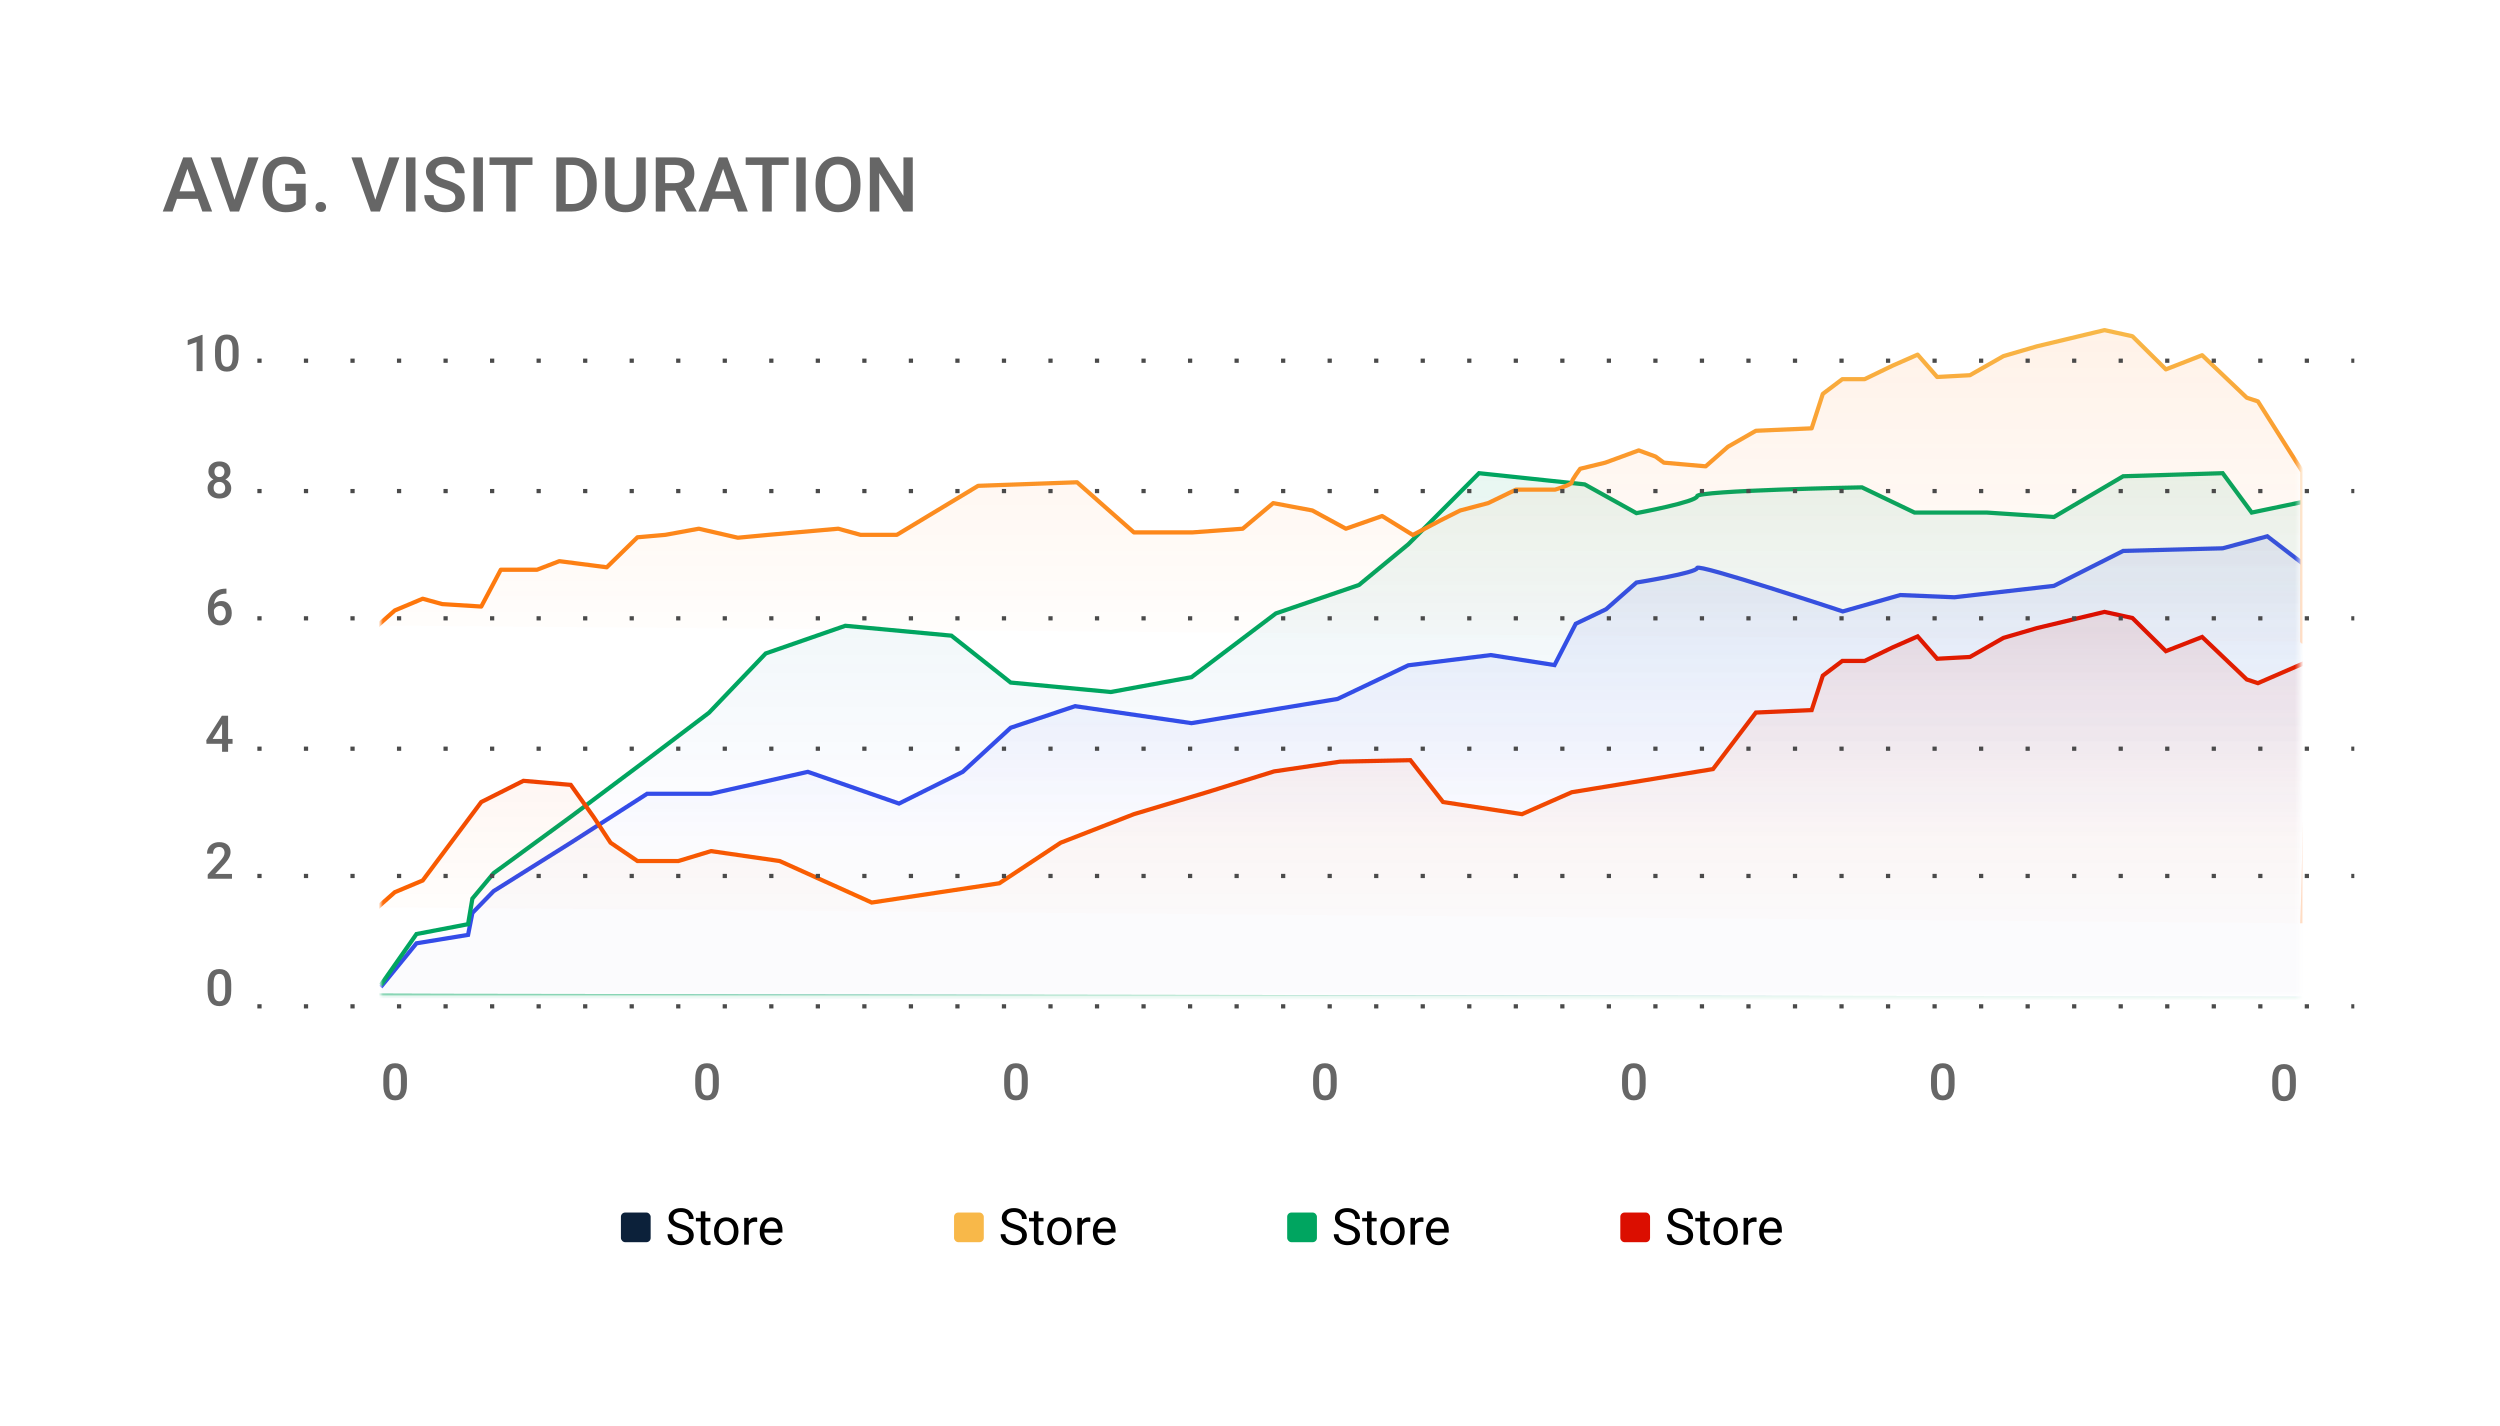 <svg width="591" height="337" viewBox="0 0 591 337" fill="none" xmlns="http://www.w3.org/2000/svg">
<g filter="url(#filter0_d_33_608)">
<rect x="16" y="12" width="559" height="305" rx="3" fill="white"/>
<mask id="mask0_33_608" style="mask-type:alpha" maskUnits="userSpaceOnUse" x="90" y="67" width="454" height="165">
<rect x="90.06" y="67.731" width="453.49" height="163.368" fill="white"/>
</mask>
<g mask="url(#mask0_33_608)">
<path fill-rule="evenodd" clip-rule="evenodd" d="M90.009 229.337L98.456 218.998L110.652 217.004L111.67 211.823L116.692 206.664L135.044 195.155L152.979 183.645H168.045L190.979 178.463L212.524 185.962L227.59 178.463L238.921 168.042L254.134 162.943L281.67 166.953L316.22 161.224L332.929 153.277L352.419 150.86L367.485 153.224L372.507 143.457L379.681 140.019L386.855 133.714C386.855 133.714 401.203 131.422 401.203 130.276C401.203 129.129 435.639 140.541 435.639 140.541L449.225 136.669L462.015 137.194L485.557 134.496L501.915 126.242L525.439 125.619L535.989 122.782L546.714 131.022L553.753 126.757L562.054 125.864L577.03 137.468L589.164 128.491V232.161L105.339 231.528L89.555 231.481" fill="url(#paint0_linear_33_608)"/>
<path d="M90.009 229.337L98.456 218.998L110.652 217.004L111.67 211.823L116.692 206.664L135.044 195.155L152.979 183.645H168.045L190.979 178.463L212.524 185.962L227.59 178.463L238.921 168.042L254.134 162.943L281.67 166.953L316.22 161.224L332.929 153.277L352.419 150.86L367.485 153.224L372.507 143.457L379.681 140.019L386.855 133.714C386.855 133.714 401.203 131.422 401.203 130.276C401.203 129.129 435.639 140.541 435.639 140.541L449.225 136.669L462.015 137.194L485.557 134.496L501.915 126.242L525.439 125.619L535.989 122.782L546.714 131.022L553.753 126.757L562.054 125.864L577.03 137.468L589.164 128.491V232.161L105.339 231.528L89.555 231.481" stroke="#344CE9"/>
<path fill-rule="evenodd" clip-rule="evenodd" d="M90.009 228.866L98.456 216.804L110.652 214.477L111.67 208.433L116.692 202.415L135.044 188.988L152.979 175.559L167.592 164.5L181.01 150.477L199.825 143.936L224.912 146.27L238.921 157.356L262.594 159.592L281.67 156.085L301.613 141.012L321.261 134.287L332.929 124.661L349.643 107.862L374.624 110.512L386.855 117.306C386.855 117.306 401.203 114.632 401.203 113.295C401.203 111.957 440.164 111.213 440.164 111.213L452.599 117.172H469.709L485.557 118.218L501.915 108.588L525.439 107.862L532.309 117.172L546.714 114.166L553.753 109.19L562.054 108.148L577.03 121.686L589.164 122.782V232.161L105.339 231.423L89.555 231.367" fill="url(#paint1_linear_33_608)"/>
<path d="M90.009 228.866L98.456 216.804L110.652 214.477L111.67 208.433L116.692 202.415L135.044 188.988L152.979 175.559L167.592 164.5L181.01 150.477L199.825 143.936L224.912 146.27L238.921 157.356L262.594 159.592L281.67 156.085L301.613 141.012L321.261 134.287L332.929 124.661L349.643 107.862L374.624 110.512L386.855 117.306C386.855 117.306 401.203 114.632 401.203 113.295C401.203 111.957 440.164 111.213 440.164 111.213L452.599 117.172H469.709L485.557 118.218L501.915 108.588L525.439 107.862L532.309 117.172L546.714 114.166L553.753 109.19L562.054 108.148L577.03 121.686L589.164 122.782V232.161L105.339 231.423L89.555 231.367" stroke="#00A560"/>
<path fill-rule="evenodd" clip-rule="evenodd" d="M89.287 143.877L93.329 140.308L99.923 137.538L104.538 138.807L113.769 139.387L118.384 130.686H126.956L132.231 128.657L143.439 130.106L150.692 123.017L157.286 122.437L165.198 120.988L174.429 123.119L181.682 122.437L198.165 120.988L203.44 122.437H212.012L231.23 110.852L254.614 110.009L268.056 121.858H281.902L293.771 120.988L300.987 114.935L310.238 116.674L318.166 120.988L326.738 117.989L333.991 122.47L340.584 118.992L345.2 116.674L351.793 114.935L358.386 111.747H362.343H367.617C367.617 111.747 371.573 110.588 371.573 110.009C371.573 109.429 373.551 106.821 373.551 106.821L379.486 105.372L387.398 102.474L391.354 103.923L393.332 105.372L403.222 106.241L408.497 101.605L415.09 97.837L428.277 97.258L430.915 89.111L435.53 85.633H440.805L447.398 82.445L453.332 79.837L457.948 85.119L465.693 84.7L473.605 80.192L481.518 77.874L497.509 74.041L504.102 75.49L512.014 83.32L520.586 79.972L531.135 90.018L533.773 90.888L544.322 107.53V147.662" fill="url(#paint2_linear_33_608)"/>
<path d="M89.287 143.877L93.329 140.308L99.923 137.538L104.538 138.807L113.769 139.387L118.384 130.686H126.956L132.231 128.657L143.439 130.106L150.692 123.017L157.286 122.437L165.198 120.988L174.429 123.119L181.682 122.437L198.165 120.988L203.44 122.437H212.012L231.23 110.852L254.614 110.009L268.056 121.858H281.902L293.771 120.988L300.987 114.935L310.238 116.674L318.166 120.988L326.738 117.989L333.991 122.47L340.584 118.992L345.2 116.674L351.793 114.935L358.386 111.747H362.343H367.617C367.617 111.747 371.573 110.588 371.573 110.009C371.573 109.429 373.551 106.821 373.551 106.821L379.486 105.372L387.398 102.474L391.354 103.923L393.332 105.372L403.222 106.241L408.497 101.605L415.09 97.837L428.277 97.258L430.915 89.111L435.53 85.633H440.805L447.398 82.445L453.332 79.837L457.948 85.119L465.693 84.7L473.606 80.192L481.518 77.874L497.509 74.041L504.102 75.49L512.014 83.32L520.586 79.972L531.135 90.018L533.773 90.888L544.322 107.53V147.662" stroke="url(#paint3_linear_33_608)" stroke-linecap="round" stroke-linejoin="round"/>
<path fill-rule="evenodd" clip-rule="evenodd" d="M89.287 210.486L93.329 206.917L99.923 204.147L113.769 185.602L123.735 180.589L134.924 181.544L140.297 189.079L144.334 195.214L150.692 199.547H160.362L168.088 197.204L184.311 199.547L206.072 209.363L236.238 204.806L250.751 195.214L268.056 188.467L285.337 183.283L301.208 178.357L316.805 176.059L333.415 175.708L341.14 185.602L359.802 188.467L371.573 183.283L404.955 177.811L415.09 164.446L428.277 163.867L430.915 155.72L435.53 152.242H440.805L447.398 149.055L453.332 146.446L457.948 151.728L465.693 151.31L473.606 146.801L481.518 144.483L497.509 140.651L504.102 142.099L512.014 149.93L520.586 146.581L531.135 156.628L533.773 157.497L545.867 152.242L544.322 214.271" fill="url(#paint4_linear_33_608)"/>
<path d="M89.287 210.486L93.329 206.917L99.923 204.147L113.769 185.602L123.735 180.589L134.924 181.544L140.297 189.079L144.334 195.214L150.692 199.547H160.362L168.088 197.204L184.311 199.547L206.072 209.363L236.238 204.806L250.751 195.214L268.056 188.467L285.337 183.283L301.208 178.357L316.805 176.059L333.415 175.708L341.14 185.602L359.802 188.467L371.573 183.283L404.955 177.811L415.09 164.446L428.277 163.867L430.915 155.72L435.53 152.242H440.805L447.398 149.055L453.332 146.446L457.948 151.728L465.693 151.31L473.606 146.801L481.518 144.483L497.509 140.651L504.102 142.099L512.014 149.93L520.586 146.581L531.135 156.628L533.773 157.497L545.867 152.242L544.322 214.271" stroke="url(#paint5_linear_33_608)"/>
</g>
<g clip-path="url(#clip0_33_608)">
<path opacity="0.6" d="M96.199 252.408C96.199 253.635 95.969 254.561 95.508 255.186C95.051 255.807 94.353 256.117 93.416 256.117C92.494 256.117 91.799 255.814 91.33 255.209C90.865 254.6 90.627 253.699 90.615 252.508V251.031C90.615 249.805 90.844 248.885 91.301 248.271C91.762 247.658 92.463 247.352 93.404 247.352C94.338 247.352 95.033 247.65 95.49 248.248C95.951 248.846 96.188 249.74 96.199 250.932V252.408ZM94.775 250.814C94.775 250.014 94.666 249.428 94.447 249.057C94.228 248.682 93.881 248.494 93.404 248.494C92.939 248.494 92.598 248.672 92.379 249.027C92.16 249.379 92.045 249.93 92.033 250.68V252.613C92.033 253.41 92.144 254.004 92.367 254.395C92.59 254.785 92.939 254.98 93.416 254.98C93.873 254.98 94.211 254.801 94.43 254.441C94.648 254.078 94.764 253.512 94.775 252.742V250.814ZM94.494 270H93.076V263.15L90.984 263.865V262.664L94.312 261.439H94.494V270Z" fill="black"/>
<path opacity="0.6" d="M169.935 252.408C169.935 253.635 169.704 254.561 169.243 255.186C168.786 255.807 168.089 256.117 167.151 256.117C166.229 256.117 165.534 255.814 165.065 255.209C164.601 254.6 164.362 253.699 164.351 252.508V251.031C164.351 249.805 164.579 248.885 165.036 248.271C165.497 247.658 166.198 247.352 167.14 247.352C168.073 247.352 168.769 247.65 169.226 248.248C169.687 248.846 169.923 249.74 169.935 250.932V252.408ZM168.511 250.814C168.511 250.014 168.401 249.428 168.183 249.057C167.964 248.682 167.616 248.494 167.14 248.494C166.675 248.494 166.333 248.672 166.114 249.027C165.896 249.379 165.78 249.93 165.769 250.68V252.613C165.769 253.41 165.88 254.004 166.103 254.395C166.325 254.785 166.675 254.98 167.151 254.98C167.608 254.98 167.946 254.801 168.165 254.441C168.384 254.078 168.499 253.512 168.511 252.742V250.814ZM170.11 270H164.374V269.021L167.216 265.922C167.626 265.465 167.917 265.084 168.089 264.779C168.265 264.471 168.353 264.162 168.353 263.854C168.353 263.447 168.237 263.119 168.007 262.869C167.78 262.619 167.474 262.494 167.087 262.494C166.626 262.494 166.269 262.635 166.015 262.916C165.761 263.197 165.634 263.582 165.634 264.07H164.21C164.21 263.551 164.327 263.084 164.562 262.67C164.8 262.252 165.138 261.928 165.575 261.697C166.017 261.467 166.524 261.352 167.099 261.352C167.927 261.352 168.579 261.561 169.056 261.979C169.536 262.393 169.776 262.967 169.776 263.701C169.776 264.127 169.655 264.574 169.413 265.043C169.175 265.508 168.782 266.037 168.235 266.631L166.149 268.863H170.11V270Z" fill="black"/>
<path opacity="0.6" d="M242.968 252.408C242.968 253.635 242.738 254.561 242.277 255.186C241.82 255.807 241.123 256.117 240.185 256.117C239.263 256.117 238.568 255.814 238.099 255.209C237.634 254.6 237.396 253.699 237.384 252.508V251.031C237.384 249.805 237.613 248.885 238.07 248.271C238.531 247.658 239.232 247.352 240.173 247.352C241.107 247.352 241.802 247.65 242.259 248.248C242.72 248.846 242.957 249.74 242.968 250.932V252.408ZM241.544 250.814C241.544 250.014 241.435 249.428 241.216 249.057C240.998 248.682 240.65 248.494 240.173 248.494C239.708 248.494 239.367 248.672 239.148 249.027C238.929 249.379 238.814 249.93 238.802 250.68V252.613C238.802 253.41 238.914 254.004 239.136 254.395C239.359 254.785 239.708 254.98 240.185 254.98C240.642 254.98 240.98 254.801 241.199 254.441C241.417 254.078 241.533 253.512 241.544 252.742V250.814ZM239.054 265.084H239.921C240.359 265.08 240.705 264.967 240.958 264.744C241.216 264.521 241.345 264.199 241.345 263.777C241.345 263.371 241.238 263.057 241.023 262.834C240.812 262.607 240.488 262.494 240.05 262.494C239.667 262.494 239.353 262.605 239.107 262.828C238.861 263.047 238.738 263.334 238.738 263.689H237.314C237.314 263.252 237.429 262.854 237.66 262.494C237.894 262.135 238.218 261.855 238.632 261.656C239.05 261.453 239.517 261.352 240.033 261.352C240.884 261.352 241.552 261.566 242.037 261.996C242.525 262.422 242.769 263.016 242.769 263.777C242.769 264.16 242.646 264.521 242.4 264.861C242.158 265.197 241.843 265.451 241.457 265.623C241.925 265.783 242.281 266.035 242.523 266.379C242.769 266.723 242.892 267.133 242.892 267.609C242.892 268.375 242.628 268.984 242.101 269.438C241.578 269.891 240.888 270.117 240.033 270.117C239.212 270.117 238.541 269.898 238.017 269.461C237.494 269.023 237.232 268.441 237.232 267.715H238.656C238.656 268.09 238.781 268.395 239.031 268.629C239.285 268.863 239.625 268.98 240.05 268.98C240.492 268.98 240.839 268.863 241.093 268.629C241.347 268.395 241.474 268.055 241.474 267.609C241.474 267.16 241.341 266.814 241.076 266.572C240.81 266.33 240.416 266.209 239.892 266.209H239.054V265.084Z" fill="black"/>
<path opacity="0.6" d="M316.001 252.408C316.001 253.635 315.771 254.561 315.31 255.186C314.853 255.807 314.156 256.117 313.218 256.117C312.296 256.117 311.601 255.814 311.132 255.209C310.667 254.6 310.429 253.699 310.417 252.508V251.031C310.417 249.805 310.646 248.885 311.103 248.271C311.564 247.658 312.265 247.352 313.207 247.352C314.14 247.352 314.835 247.65 315.292 248.248C315.753 248.846 315.99 249.74 316.001 250.932V252.408ZM314.578 250.814C314.578 250.014 314.468 249.428 314.25 249.057C314.031 248.682 313.683 248.494 313.207 248.494C312.742 248.494 312.4 248.672 312.181 249.027C311.962 249.379 311.847 249.93 311.835 250.68V252.613C311.835 253.41 311.947 254.004 312.169 254.395C312.392 254.785 312.742 254.98 313.218 254.98C313.675 254.98 314.013 254.801 314.232 254.441C314.451 254.078 314.566 253.512 314.578 252.742V250.814ZM315.257 266.959H316.318V268.102H315.257V270H313.833V268.102H310.148L310.107 267.234L313.787 261.469H315.257V266.959ZM311.601 266.959H313.833V263.396L313.728 263.584L311.601 266.959Z" fill="black"/>
<path opacity="0.6" d="M389.035 252.408C389.035 253.635 388.804 254.561 388.344 255.186C387.886 255.807 387.189 256.117 386.252 256.117C385.33 256.117 384.635 255.814 384.166 255.209C383.701 254.6 383.463 253.699 383.451 252.508V251.031C383.451 249.805 383.679 248.885 384.136 248.271C384.597 247.658 385.299 247.352 386.24 247.352C387.174 247.352 387.869 247.65 388.326 248.248C388.787 248.846 389.023 249.74 389.035 250.932V252.408ZM387.611 250.814C387.611 250.014 387.502 249.428 387.283 249.057C387.064 248.682 386.717 248.494 386.24 248.494C385.775 248.494 385.433 248.672 385.215 249.027C384.996 249.379 384.881 249.93 384.869 250.68V252.613C384.869 253.41 384.98 254.004 385.203 254.395C385.426 254.785 385.775 254.98 386.252 254.98C386.709 254.98 387.047 254.801 387.265 254.441C387.484 254.078 387.599 253.512 387.611 252.742V250.814ZM383.855 265.77L384.318 261.469H388.9V262.699H385.502L385.267 264.738C385.662 264.512 386.107 264.398 386.603 264.398C387.416 264.398 388.047 264.658 388.496 265.178C388.949 265.697 389.176 266.396 389.176 267.275C389.176 268.143 388.926 268.834 388.426 269.35C387.926 269.861 387.24 270.117 386.369 270.117C385.588 270.117 384.939 269.896 384.424 269.455C383.912 269.01 383.635 268.424 383.592 267.697H384.969C385.023 268.111 385.172 268.43 385.414 268.652C385.656 268.871 385.972 268.98 386.363 268.98C386.801 268.98 387.14 268.824 387.383 268.512C387.629 268.199 387.752 267.773 387.752 267.234C387.752 266.715 387.617 266.305 387.347 266.004C387.078 265.699 386.707 265.547 386.234 265.547C385.976 265.547 385.758 265.582 385.578 265.652C385.398 265.719 385.203 265.852 384.992 266.051L383.855 265.77Z" fill="black"/>
<path opacity="0.6" d="M462.069 252.408C462.069 253.635 461.838 254.561 461.377 255.186C460.92 255.807 460.223 256.117 459.285 256.117C458.364 256.117 457.668 255.814 457.199 255.209C456.735 254.6 456.496 253.699 456.485 252.508V251.031C456.485 249.805 456.713 248.885 457.17 248.271C457.631 247.658 458.332 247.352 459.274 247.352C460.207 247.352 460.903 247.65 461.36 248.248C461.821 248.846 462.057 249.74 462.069 250.932V252.408ZM460.645 250.814C460.645 250.014 460.535 249.428 460.317 249.057C460.098 248.682 459.75 248.494 459.274 248.494C458.809 248.494 458.467 248.672 458.248 249.027C458.03 249.379 457.914 249.93 457.903 250.68V252.613C457.903 253.41 458.014 254.004 458.237 254.395C458.459 254.785 458.809 254.98 459.285 254.98C459.742 254.98 460.08 254.801 460.299 254.441C460.518 254.078 460.633 253.512 460.645 252.742V250.814ZM460.938 261.428V262.605H460.762C459.965 262.617 459.328 262.836 458.852 263.262C458.375 263.688 458.092 264.291 458.002 265.072C458.459 264.592 459.043 264.352 459.754 264.352C460.508 264.352 461.102 264.617 461.535 265.148C461.973 265.68 462.192 266.365 462.192 267.205C462.192 268.072 461.936 268.775 461.424 269.314C460.916 269.85 460.248 270.117 459.42 270.117C458.569 270.117 457.877 269.803 457.346 269.174C456.819 268.545 456.555 267.721 456.555 266.701V266.215C456.555 264.719 456.918 263.547 457.645 262.699C458.375 261.852 459.424 261.428 460.791 261.428H460.938ZM459.408 265.5C459.096 265.5 458.809 265.588 458.547 265.764C458.289 265.939 458.1 266.174 457.979 266.467V266.9C457.979 267.533 458.112 268.037 458.377 268.412C458.643 268.783 458.987 268.969 459.408 268.969C459.83 268.969 460.164 268.811 460.41 268.494C460.656 268.178 460.78 267.762 460.78 267.246C460.78 266.73 460.655 266.311 460.405 265.986C460.155 265.662 459.823 265.5 459.408 265.5Z" fill="black"/>
<path opacity="0.6" d="M542.744 252.604C542.744 253.83 542.514 254.756 542.053 255.381C541.596 256.002 540.898 256.313 539.961 256.313C539.039 256.313 538.344 256.01 537.875 255.404C537.41 254.795 537.172 253.895 537.16 252.703V251.227C537.16 250 537.389 249.08 537.846 248.467C538.307 247.854 539.008 247.547 539.949 247.547C540.883 247.547 541.578 247.846 542.035 248.443C542.496 249.041 542.732 249.936 542.744 251.127V252.604ZM541.32 251.01C541.32 250.209 541.211 249.623 540.992 249.252C540.773 248.877 540.426 248.69 539.949 248.69C539.484 248.69 539.143 248.867 538.924 249.223C538.705 249.574 538.59 250.125 538.578 250.875V252.809C538.578 253.606 538.69 254.199 538.912 254.59C539.135 254.981 539.484 255.176 539.961 255.176C540.418 255.176 540.756 254.996 540.975 254.637C541.193 254.274 541.309 253.707 541.32 252.938V251.01Z" fill="black"/>
</g>
<path d="M60.841 142.175H556.558" stroke="#4A4A4A" stroke-dasharray="1 10"/>
<path d="M60.841 81.271H556.558" stroke="#4A4A4A" stroke-dasharray="1 10"/>
<path d="M60.841 172.993H556.558" stroke="#4A4A4A" stroke-dasharray="1 10"/>
<path d="M60.841 112.089H556.558" stroke="#4A4A4A" stroke-dasharray="1 10"/>
<path d="M60.841 203.079H556.558" stroke="#4A4A4A" stroke-dasharray="1 10"/>
<path d="M60.841 233.898H556.558" stroke="#4A4A4A" stroke-dasharray="1 10"/>
<g clip-path="url(#clip1_33_608)">
<path opacity="0.6" d="M54.664 230.139C54.664 231.366 54.433 232.292 53.972 232.917C53.515 233.538 52.818 233.848 51.881 233.848C50.959 233.848 50.263 233.545 49.795 232.94C49.33 232.331 49.092 231.43 49.08 230.239V228.762C49.08 227.536 49.308 226.616 49.765 226.002C50.226 225.389 50.928 225.083 51.869 225.083C52.803 225.083 53.498 225.381 53.955 225.979C54.416 226.577 54.652 227.471 54.664 228.663V230.139ZM53.24 228.545C53.24 227.745 53.131 227.159 52.912 226.788C52.693 226.413 52.346 226.225 51.869 226.225C51.404 226.225 51.062 226.403 50.843 226.758C50.625 227.11 50.51 227.661 50.498 228.411V230.344C50.498 231.141 50.609 231.735 50.832 232.125C51.054 232.516 51.404 232.711 51.881 232.711C52.338 232.711 52.675 232.532 52.894 232.172C53.113 231.809 53.228 231.243 53.24 230.473V228.545Z" fill="black"/>
<path opacity="0.6" d="M54.84 203.731H49.103V202.752L51.945 199.653C52.355 199.196 52.646 198.815 52.818 198.51C52.994 198.202 53.082 197.893 53.082 197.584C53.082 197.178 52.967 196.85 52.736 196.6C52.51 196.35 52.203 196.225 51.816 196.225C51.355 196.225 50.998 196.366 50.744 196.647C50.49 196.928 50.363 197.313 50.363 197.801H48.939C48.939 197.282 49.056 196.815 49.291 196.401C49.529 195.983 49.867 195.659 50.304 195.428C50.746 195.198 51.254 195.083 51.828 195.083C52.656 195.083 53.308 195.292 53.785 195.709C54.265 196.124 54.506 196.698 54.506 197.432C54.506 197.858 54.385 198.305 54.142 198.774C53.904 199.239 53.511 199.768 52.965 200.362L50.879 202.594H54.84V203.731Z" fill="black"/>
<path opacity="0.6" d="M53.92 170.69H54.98V171.833H53.92V173.731H52.496V171.833H48.81L48.769 170.965L52.449 165.2H53.92V170.69ZM50.263 170.69H52.496V167.127L52.39 167.315L50.263 170.69Z" fill="black"/>
<path opacity="0.6" d="M53.533 135.159V136.336H53.357C52.56 136.348 51.924 136.567 51.447 136.993C50.971 137.418 50.687 138.022 50.597 138.803C51.054 138.323 51.638 138.083 52.349 138.083C53.103 138.083 53.697 138.348 54.131 138.879C54.568 139.411 54.787 140.096 54.787 140.936C54.787 141.803 54.531 142.506 54.019 143.045C53.511 143.581 52.843 143.848 52.015 143.848C51.164 143.848 50.472 143.534 49.941 142.905C49.414 142.276 49.15 141.452 49.15 140.432V139.946C49.15 138.45 49.513 137.278 50.24 136.43C50.971 135.583 52.019 135.159 53.386 135.159H53.533ZM52.004 139.231C51.691 139.231 51.404 139.319 51.142 139.495C50.885 139.67 50.695 139.905 50.574 140.198V140.631C50.574 141.264 50.707 141.768 50.972 142.143C51.238 142.514 51.582 142.7 52.004 142.7C52.425 142.7 52.76 142.542 53.006 142.225C53.252 141.909 53.375 141.493 53.375 140.977C53.375 140.461 53.25 140.042 53 139.717C52.75 139.393 52.418 139.231 52.004 139.231Z" fill="black"/>
<path opacity="0.6" d="M54.476 107.45C54.476 107.868 54.369 108.241 54.154 108.569C53.939 108.893 53.646 109.149 53.275 109.336C53.721 109.543 54.062 109.827 54.3 110.186C54.543 110.545 54.664 110.952 54.664 111.405C54.664 112.155 54.41 112.75 53.902 113.192C53.394 113.629 52.718 113.848 51.875 113.848C51.027 113.848 50.347 113.627 49.836 113.186C49.328 112.745 49.074 112.151 49.074 111.405C49.074 110.948 49.195 110.538 49.437 110.174C49.679 109.811 50.019 109.532 50.457 109.336C50.09 109.149 49.799 108.893 49.584 108.569C49.373 108.241 49.267 107.868 49.267 107.45C49.267 106.723 49.502 106.147 49.971 105.721C50.439 105.295 51.072 105.083 51.869 105.083C52.67 105.083 53.304 105.295 53.773 105.721C54.242 106.147 54.476 106.723 54.476 107.45ZM53.24 111.334C53.24 110.913 53.113 110.573 52.859 110.315C52.609 110.053 52.277 109.922 51.863 109.922C51.449 109.922 51.117 110.051 50.867 110.309C50.621 110.567 50.498 110.909 50.498 111.334C50.498 111.752 50.619 112.086 50.861 112.336C51.107 112.586 51.445 112.711 51.875 112.711C52.304 112.711 52.638 112.59 52.877 112.348C53.119 112.106 53.24 111.768 53.24 111.334ZM53.058 107.502C53.058 107.131 52.951 106.827 52.736 106.588C52.521 106.346 52.232 106.225 51.869 106.225C51.506 106.225 51.218 106.34 51.008 106.571C50.797 106.797 50.691 107.108 50.691 107.502C50.691 107.893 50.797 108.204 51.008 108.434C51.222 108.665 51.511 108.78 51.875 108.78C52.238 108.78 52.525 108.665 52.736 108.434C52.951 108.204 53.058 107.893 53.058 107.502Z" fill="black"/>
<path opacity="0.6" d="M47.886 83.731H46.468V76.881L44.377 77.596V76.395L47.705 75.17H47.886V83.731ZM56.412 80.139C56.412 81.366 56.181 82.291 55.72 82.916C55.263 83.538 54.566 83.848 53.628 83.848C52.706 83.848 52.011 83.545 51.542 82.94C51.078 82.331 50.839 81.43 50.828 80.239V78.762C50.828 77.536 51.056 76.616 51.513 76.002C51.974 75.389 52.675 75.082 53.617 75.082C54.55 75.082 55.246 75.381 55.703 75.979C56.164 76.577 56.4 77.471 56.412 78.663V80.139ZM54.988 78.545C54.988 77.745 54.878 77.159 54.66 76.788C54.441 76.413 54.093 76.225 53.617 76.225C53.152 76.225 52.81 76.403 52.591 76.758C52.373 77.11 52.257 77.661 52.246 78.411V80.344C52.246 81.141 52.357 81.735 52.58 82.126C52.802 82.516 53.152 82.711 53.628 82.711C54.085 82.711 54.423 82.532 54.642 82.172C54.861 81.809 54.976 81.243 54.988 80.473V78.545Z" fill="black"/>
</g>
<g clip-path="url(#clip2_33_608)">
<rect x="146.785" y="282.644" width="7.031" height="7.011" rx="1" fill="#0C213A"/>
<path d="M160.836 286.439C159.871 286.161 159.168 285.822 158.727 285.419C158.289 285.013 158.07 284.513 158.07 283.919C158.07 283.247 158.338 282.693 158.873 282.255C159.412 281.814 160.111 281.593 160.971 281.593C161.557 281.593 162.078 281.706 162.535 281.933C162.996 282.159 163.352 282.472 163.602 282.87C163.855 283.269 163.982 283.704 163.982 284.177H162.852C162.852 283.661 162.688 283.257 162.359 282.964C162.031 282.667 161.568 282.519 160.971 282.519C160.416 282.519 159.982 282.642 159.67 282.888C159.361 283.13 159.207 283.468 159.207 283.902C159.207 284.249 159.354 284.544 159.646 284.786C159.943 285.025 160.445 285.243 161.152 285.443C161.863 285.642 162.418 285.863 162.816 286.105C163.219 286.343 163.516 286.622 163.707 286.943C163.902 287.263 164 287.64 164 288.073C164 288.765 163.73 289.32 163.191 289.738C162.652 290.152 161.932 290.359 161.029 290.359C160.443 290.359 159.896 290.247 159.389 290.025C158.881 289.798 158.488 289.49 158.211 289.099C157.938 288.708 157.801 288.265 157.801 287.769H158.932C158.932 288.284 159.121 288.693 159.5 288.993C159.883 289.29 160.393 289.439 161.029 289.439C161.623 289.439 162.078 289.318 162.395 289.075C162.711 288.833 162.869 288.503 162.869 288.085C162.869 287.667 162.723 287.345 162.43 287.118C162.137 286.888 161.605 286.661 160.836 286.439ZM166.748 282.366V283.902H167.932V284.74H166.748V288.671C166.748 288.925 166.801 289.116 166.906 289.245C167.012 289.37 167.191 289.433 167.445 289.433C167.57 289.433 167.742 289.409 167.961 289.363V290.241C167.676 290.32 167.398 290.359 167.129 290.359C166.645 290.359 166.279 290.212 166.033 289.919C165.787 289.626 165.664 289.21 165.664 288.671V284.74H164.51V283.902H165.664V282.366H166.748ZM168.799 287.013C168.799 286.392 168.92 285.833 169.162 285.337C169.408 284.841 169.748 284.458 170.182 284.189C170.619 283.919 171.117 283.784 171.676 283.784C172.539 283.784 173.236 284.083 173.768 284.681C174.303 285.279 174.57 286.073 174.57 287.066V287.142C174.57 287.759 174.451 288.314 174.213 288.806C173.979 289.294 173.641 289.675 173.199 289.948C172.762 290.222 172.258 290.359 171.688 290.359C170.828 290.359 170.131 290.06 169.596 289.462C169.064 288.865 168.799 288.073 168.799 287.089V287.013ZM169.889 287.142C169.889 287.845 170.051 288.409 170.375 288.835C170.703 289.261 171.141 289.474 171.688 289.474C172.238 289.474 172.676 289.259 173 288.829C173.324 288.396 173.486 287.79 173.486 287.013C173.486 286.318 173.32 285.755 172.988 285.325C172.66 284.892 172.223 284.675 171.676 284.675C171.141 284.675 170.709 284.888 170.381 285.314C170.053 285.74 169.889 286.349 169.889 287.142ZM178.994 284.874C178.83 284.847 178.652 284.833 178.461 284.833C177.75 284.833 177.268 285.136 177.014 285.741V290.241H175.93V283.902H176.984L177.002 284.634C177.357 284.068 177.861 283.784 178.514 283.784C178.725 283.784 178.885 283.812 178.994 283.866V284.874ZM182.51 290.359C181.65 290.359 180.951 290.077 180.412 289.515C179.873 288.948 179.604 288.193 179.604 287.247V287.048C179.604 286.419 179.723 285.859 179.961 285.366C180.203 284.87 180.539 284.484 180.969 284.206C181.402 283.925 181.871 283.784 182.375 283.784C183.199 283.784 183.84 284.056 184.297 284.599C184.754 285.142 184.982 285.919 184.982 286.931V287.382H180.688C180.703 288.007 180.885 288.513 181.232 288.9C181.584 289.282 182.029 289.474 182.568 289.474C182.951 289.474 183.275 289.396 183.541 289.24C183.807 289.083 184.039 288.876 184.238 288.618L184.9 289.134C184.369 289.95 183.572 290.359 182.51 290.359ZM182.375 284.675C181.938 284.675 181.57 284.835 181.273 285.156C180.977 285.472 180.793 285.917 180.723 286.491H183.898V286.409C183.867 285.859 183.719 285.433 183.453 285.132C183.188 284.827 182.828 284.675 182.375 284.675ZM159.178 297.902L159.213 298.698C159.697 298.089 160.33 297.784 161.111 297.784C162.451 297.784 163.127 298.54 163.139 300.052V304.241H162.055V300.046C162.051 299.589 161.945 299.251 161.738 299.032C161.535 298.814 161.217 298.704 160.783 298.704C160.432 298.704 160.123 298.798 159.857 298.986C159.592 299.173 159.385 299.419 159.236 299.724V304.241H158.152V297.902H159.178ZM168.688 304.241C168.625 304.116 168.574 303.894 168.535 303.573C168.031 304.097 167.43 304.359 166.73 304.359C166.105 304.359 165.592 304.183 165.189 303.831C164.791 303.476 164.592 303.027 164.592 302.484C164.592 301.823 164.842 301.312 165.342 300.948C165.846 300.581 166.553 300.398 167.463 300.398H168.518V299.9C168.518 299.521 168.404 299.22 168.178 298.997C167.951 298.771 167.617 298.657 167.176 298.657C166.789 298.657 166.465 298.755 166.203 298.95C165.941 299.146 165.811 299.382 165.811 299.659H164.721C164.721 299.343 164.832 299.038 165.055 298.745C165.281 298.448 165.586 298.214 165.969 298.042C166.355 297.87 166.779 297.784 167.24 297.784C167.971 297.784 168.543 297.968 168.957 298.335C169.371 298.698 169.586 299.2 169.602 299.841V302.759C169.602 303.341 169.676 303.804 169.824 304.148V304.241H168.688ZM166.889 303.415C167.229 303.415 167.551 303.327 167.855 303.152C168.16 302.976 168.381 302.747 168.518 302.466V301.165H167.668C166.34 301.165 165.676 301.554 165.676 302.331C165.676 302.671 165.789 302.937 166.016 303.128C166.242 303.32 166.533 303.415 166.889 303.415ZM172.32 297.902L172.35 298.605C172.814 298.058 173.441 297.784 174.23 297.784C175.117 297.784 175.721 298.124 176.041 298.804C176.252 298.499 176.525 298.253 176.861 298.066C177.201 297.878 177.602 297.784 178.062 297.784C179.453 297.784 180.16 298.521 180.184 299.993V304.241H179.1V300.058C179.1 299.605 178.996 299.267 178.789 299.044C178.582 298.818 178.234 298.704 177.746 298.704C177.344 298.704 177.01 298.825 176.744 299.068C176.479 299.306 176.324 299.628 176.281 300.034V304.241H175.191V300.087C175.191 299.165 174.74 298.704 173.838 298.704C173.127 298.704 172.641 299.007 172.379 299.613V304.241H171.295V297.902H172.32ZM184.455 304.359C183.596 304.359 182.896 304.077 182.357 303.515C181.818 302.948 181.549 302.193 181.549 301.247V301.048C181.549 300.419 181.668 299.859 181.906 299.366C182.148 298.87 182.484 298.484 182.914 298.206C183.348 297.925 183.816 297.784 184.32 297.784C185.145 297.784 185.785 298.056 186.242 298.599C186.699 299.142 186.928 299.919 186.928 300.931V301.382H182.633C182.648 302.007 182.83 302.513 183.178 302.9C183.529 303.282 183.975 303.474 184.514 303.474C184.896 303.474 185.221 303.396 185.486 303.24C185.752 303.083 185.984 302.876 186.184 302.618L186.846 303.134C186.314 303.95 185.518 304.359 184.455 304.359ZM184.32 298.675C183.883 298.675 183.516 298.835 183.219 299.156C182.922 299.472 182.738 299.917 182.668 300.491H185.844V300.409C185.812 299.859 185.664 299.433 185.398 299.132C185.133 298.827 184.773 298.675 184.32 298.675ZM194.615 304.241H193.525V297.017L191.34 297.82V296.835L194.445 295.669H194.615V304.241Z" fill="black"/>
<rect x="225.537" y="282.644" width="7.031" height="7.011" rx="1" fill="#F8B849"/>
<path d="M239.588 286.439C238.623 286.161 237.92 285.822 237.479 285.419C237.041 285.013 236.823 284.513 236.823 283.919C236.823 283.247 237.09 282.693 237.625 282.255C238.164 281.814 238.864 281.593 239.723 281.593C240.309 281.593 240.83 281.706 241.287 281.933C241.748 282.159 242.104 282.472 242.354 282.87C242.608 283.269 242.735 283.704 242.735 284.177H241.604C241.604 283.661 241.44 283.257 241.112 282.964C240.783 282.667 240.321 282.519 239.723 282.519C239.168 282.519 238.735 282.642 238.422 282.888C238.114 283.13 237.959 283.468 237.959 283.902C237.959 284.249 238.106 284.544 238.399 284.786C238.696 285.025 239.198 285.243 239.905 285.443C240.615 285.642 241.17 285.863 241.569 286.105C241.971 286.343 242.268 286.622 242.459 286.943C242.655 287.263 242.752 287.64 242.752 288.073C242.752 288.765 242.483 289.32 241.944 289.738C241.405 290.152 240.684 290.359 239.781 290.359C239.196 290.359 238.649 290.247 238.141 290.025C237.633 289.798 237.24 289.49 236.963 289.099C236.69 288.708 236.553 288.265 236.553 287.769H237.684C237.684 288.284 237.873 288.693 238.252 288.993C238.635 289.29 239.145 289.439 239.781 289.439C240.375 289.439 240.83 289.318 241.147 289.075C241.463 288.833 241.621 288.503 241.621 288.085C241.621 287.667 241.475 287.345 241.182 287.118C240.889 286.888 240.358 286.661 239.588 286.439ZM245.5 282.366V283.902H246.684V284.74H245.5V288.671C245.5 288.925 245.553 289.116 245.658 289.245C245.764 289.37 245.944 289.433 246.198 289.433C246.323 289.433 246.494 289.409 246.713 289.363V290.241C246.428 290.32 246.151 290.359 245.881 290.359C245.397 290.359 245.031 290.212 244.785 289.919C244.539 289.626 244.416 289.21 244.416 288.671V284.74H243.262V283.902H244.416V282.366H245.5ZM247.551 287.013C247.551 286.392 247.672 285.833 247.914 285.337C248.16 284.841 248.5 284.458 248.934 284.189C249.371 283.919 249.869 283.784 250.428 283.784C251.291 283.784 251.989 284.083 252.52 284.681C253.055 285.279 253.323 286.073 253.323 287.066V287.142C253.323 287.759 253.203 288.314 252.965 288.806C252.731 289.294 252.393 289.675 251.951 289.948C251.514 290.222 251.01 290.359 250.44 290.359C249.58 290.359 248.883 290.06 248.348 289.462C247.817 288.865 247.551 288.073 247.551 287.089V287.013ZM248.641 287.142C248.641 287.845 248.803 288.409 249.127 288.835C249.455 289.261 249.893 289.474 250.44 289.474C250.99 289.474 251.428 289.259 251.752 288.829C252.076 288.396 252.239 287.79 252.239 287.013C252.239 286.318 252.073 285.755 251.74 285.325C251.412 284.892 250.975 284.675 250.428 284.675C249.893 284.675 249.461 284.888 249.133 285.314C248.805 285.74 248.641 286.349 248.641 287.142ZM257.746 284.874C257.582 284.847 257.405 284.833 257.213 284.833C256.502 284.833 256.02 285.136 255.766 285.741V290.241H254.682V283.902H255.737L255.754 284.634C256.11 284.068 256.614 283.784 257.266 283.784C257.477 283.784 257.637 283.812 257.746 283.866V284.874ZM261.262 290.359C260.403 290.359 259.703 290.077 259.164 289.515C258.625 288.948 258.356 288.193 258.356 287.247V287.048C258.356 286.419 258.475 285.859 258.713 285.366C258.955 284.87 259.291 284.484 259.721 284.206C260.155 283.925 260.623 283.784 261.127 283.784C261.951 283.784 262.592 284.056 263.049 284.599C263.506 285.142 263.735 285.919 263.735 286.931V287.382H259.44C259.455 288.007 259.637 288.513 259.985 288.9C260.336 289.282 260.781 289.474 261.321 289.474C261.703 289.474 262.028 289.396 262.293 289.24C262.559 289.083 262.791 288.876 262.99 288.618L263.653 289.134C263.121 289.95 262.324 290.359 261.262 290.359ZM261.127 284.675C260.69 284.675 260.323 284.835 260.026 285.156C259.729 285.472 259.545 285.917 259.475 286.491H262.651V286.409C262.619 285.859 262.471 285.433 262.205 285.132C261.94 284.827 261.58 284.675 261.127 284.675ZM237.93 297.902L237.965 298.698C238.449 298.089 239.082 297.784 239.864 297.784C241.203 297.784 241.879 298.54 241.891 300.052V304.241H240.807V300.046C240.803 299.589 240.698 299.251 240.49 299.032C240.287 298.814 239.969 298.704 239.535 298.704C239.184 298.704 238.875 298.798 238.61 298.986C238.344 299.173 238.137 299.419 237.989 299.724V304.241H236.905V297.902H237.93ZM247.44 304.241C247.377 304.116 247.326 303.894 247.287 303.573C246.783 304.097 246.182 304.359 245.483 304.359C244.858 304.359 244.344 304.183 243.942 303.831C243.543 303.476 243.344 303.027 243.344 302.484C243.344 301.823 243.594 301.312 244.094 300.948C244.598 300.581 245.305 300.398 246.215 300.398H247.27V299.9C247.27 299.521 247.156 299.22 246.93 298.997C246.703 298.771 246.369 298.657 245.928 298.657C245.541 298.657 245.217 298.755 244.955 298.95C244.694 299.146 244.563 299.382 244.563 299.659H243.473C243.473 299.343 243.584 299.038 243.807 298.745C244.033 298.448 244.338 298.214 244.721 298.042C245.108 297.87 245.531 297.784 245.992 297.784C246.723 297.784 247.295 297.968 247.709 298.335C248.123 298.698 248.338 299.2 248.354 299.841V302.759C248.354 303.341 248.428 303.804 248.576 304.148V304.241H247.44ZM245.641 303.415C245.981 303.415 246.303 303.327 246.608 303.152C246.912 302.976 247.133 302.747 247.27 302.466V301.165H246.42C245.092 301.165 244.428 301.554 244.428 302.331C244.428 302.671 244.541 302.937 244.768 303.128C244.994 303.32 245.285 303.415 245.641 303.415ZM251.073 297.902L251.102 298.605C251.567 298.058 252.194 297.784 252.983 297.784C253.869 297.784 254.473 298.124 254.793 298.804C255.004 298.499 255.278 298.253 255.614 298.066C255.953 297.878 256.354 297.784 256.815 297.784C258.205 297.784 258.912 298.521 258.936 299.993V304.241H257.852V300.058C257.852 299.605 257.748 299.267 257.541 299.044C257.334 298.818 256.987 298.704 256.498 298.704C256.096 298.704 255.762 298.825 255.496 299.068C255.231 299.306 255.076 299.628 255.033 300.034V304.241H253.944V300.087C253.944 299.165 253.492 298.704 252.59 298.704C251.879 298.704 251.393 299.007 251.131 299.613V304.241H250.047V297.902H251.073ZM263.207 304.359C262.348 304.359 261.649 304.077 261.11 303.515C260.571 302.948 260.301 302.193 260.301 301.247V301.048C260.301 300.419 260.42 299.859 260.658 299.366C260.901 298.87 261.237 298.484 261.666 298.206C262.1 297.925 262.569 297.784 263.073 297.784C263.897 297.784 264.537 298.056 264.994 298.599C265.451 299.142 265.68 299.919 265.68 300.931V301.382H261.385C261.401 302.007 261.582 302.513 261.93 302.9C262.281 303.282 262.727 303.474 263.266 303.474C263.649 303.474 263.973 303.396 264.239 303.24C264.504 303.083 264.737 302.876 264.936 302.618L265.598 303.134C265.067 303.95 264.27 304.359 263.207 304.359ZM263.073 298.675C262.635 298.675 262.268 298.835 261.971 299.156C261.674 299.472 261.49 299.917 261.42 300.491H264.596V300.409C264.565 299.859 264.416 299.433 264.151 299.132C263.885 298.827 263.526 298.675 263.073 298.675ZM275.395 304.241H269.805V303.462L272.758 300.181C273.196 299.685 273.496 299.282 273.66 298.974C273.828 298.661 273.912 298.339 273.912 298.007C273.912 297.562 273.778 297.197 273.508 296.911C273.239 296.626 272.879 296.484 272.43 296.484C271.891 296.484 271.471 296.638 271.17 296.947C270.873 297.251 270.725 297.677 270.725 298.224H269.641C269.641 297.439 269.893 296.804 270.397 296.32C270.905 295.835 271.582 295.593 272.43 295.593C273.223 295.593 273.85 295.802 274.311 296.22C274.772 296.634 275.002 297.187 275.002 297.878C275.002 298.718 274.467 299.718 273.397 300.878L271.112 303.357H275.395V304.241Z" fill="black"/>
<rect x="304.289" y="282.644" width="7.031" height="7.011" rx="1" fill="#00A560"/>
<path d="M318.34 286.439C317.375 286.161 316.672 285.822 316.231 285.419C315.793 285.013 315.575 284.513 315.575 283.919C315.575 283.247 315.842 282.693 316.377 282.255C316.917 281.814 317.616 281.593 318.475 281.593C319.061 281.593 319.583 281.706 320.04 281.933C320.5 282.159 320.856 282.472 321.106 282.87C321.36 283.269 321.487 283.704 321.487 284.177H320.356C320.356 283.661 320.192 283.257 319.864 282.964C319.536 282.667 319.073 282.519 318.475 282.519C317.92 282.519 317.487 282.642 317.174 282.888C316.866 283.13 316.711 283.468 316.711 283.902C316.711 284.249 316.858 284.544 317.151 284.786C317.448 285.025 317.95 285.243 318.657 285.443C319.368 285.642 319.922 285.863 320.321 286.105C320.723 286.343 321.02 286.622 321.211 286.943C321.407 287.263 321.504 287.64 321.504 288.073C321.504 288.765 321.235 289.32 320.696 289.738C320.157 290.152 319.436 290.359 318.534 290.359C317.948 290.359 317.401 290.247 316.893 290.025C316.385 289.798 315.993 289.49 315.715 289.099C315.442 288.708 315.305 288.265 315.305 287.769H316.436C316.436 288.284 316.625 288.693 317.004 288.993C317.387 289.29 317.897 289.439 318.534 289.439C319.127 289.439 319.583 289.318 319.899 289.075C320.215 288.833 320.374 288.503 320.374 288.085C320.374 287.667 320.227 287.345 319.934 287.118C319.641 286.888 319.11 286.661 318.34 286.439ZM324.252 282.366V283.902H325.436V284.74H324.252V288.671C324.252 288.925 324.305 289.116 324.411 289.245C324.516 289.37 324.696 289.433 324.95 289.433C325.075 289.433 325.247 289.409 325.465 289.363V290.241C325.18 290.32 324.903 290.359 324.633 290.359C324.149 290.359 323.784 290.212 323.538 289.919C323.292 289.626 323.168 289.21 323.168 288.671V284.74H322.014V283.902H323.168V282.366H324.252ZM326.303 287.013C326.303 286.392 326.424 285.833 326.667 285.337C326.913 284.841 327.252 284.458 327.686 284.189C328.124 283.919 328.622 283.784 329.18 283.784C330.043 283.784 330.741 284.083 331.272 284.681C331.807 285.279 332.075 286.073 332.075 287.066V287.142C332.075 287.759 331.956 288.314 331.717 288.806C331.483 289.294 331.145 289.675 330.704 289.948C330.266 290.222 329.762 290.359 329.192 290.359C328.333 290.359 327.635 290.06 327.1 289.462C326.569 288.865 326.303 288.073 326.303 287.089V287.013ZM327.393 287.142C327.393 287.845 327.555 288.409 327.879 288.835C328.208 289.261 328.645 289.474 329.192 289.474C329.743 289.474 330.18 289.259 330.504 288.829C330.829 288.396 330.991 287.79 330.991 287.013C330.991 286.318 330.825 285.755 330.493 285.325C330.165 284.892 329.727 284.675 329.18 284.675C328.645 284.675 328.213 284.888 327.885 285.314C327.557 285.74 327.393 286.349 327.393 287.142ZM336.499 284.874C336.334 284.847 336.157 284.833 335.965 284.833C335.254 284.833 334.772 285.136 334.518 285.741V290.241H333.434V283.902H334.489L334.506 284.634C334.862 284.068 335.366 283.784 336.018 283.784C336.229 283.784 336.389 283.812 336.499 283.866V284.874ZM340.014 290.359C339.155 290.359 338.456 290.077 337.917 289.515C337.377 288.948 337.108 288.193 337.108 287.247V287.048C337.108 286.419 337.227 285.859 337.465 285.366C337.708 284.87 338.043 284.484 338.473 284.206C338.907 283.925 339.375 283.784 339.879 283.784C340.704 283.784 341.344 284.056 341.801 284.599C342.258 285.142 342.487 285.919 342.487 286.931V287.382H338.192C338.208 288.007 338.389 288.513 338.737 288.9C339.088 289.282 339.534 289.474 340.073 289.474C340.456 289.474 340.78 289.396 341.045 289.24C341.311 289.083 341.543 288.876 341.743 288.618L342.405 289.134C341.874 289.95 341.077 290.359 340.014 290.359ZM339.879 284.675C339.442 284.675 339.075 284.835 338.778 285.156C338.481 285.472 338.297 285.917 338.227 286.491H341.403V286.409C341.372 285.859 341.223 285.433 340.958 285.132C340.692 284.827 340.333 284.675 339.879 284.675ZM316.682 297.902L316.717 298.698C317.202 298.089 317.834 297.784 318.616 297.784C319.956 297.784 320.631 298.54 320.643 300.052V304.241H319.559V300.046C319.555 299.589 319.45 299.251 319.243 299.032C319.04 298.814 318.721 298.704 318.288 298.704C317.936 298.704 317.627 298.798 317.362 298.986C317.096 299.173 316.889 299.419 316.741 299.724V304.241H315.657V297.902H316.682ZM326.192 304.241C326.129 304.116 326.079 303.894 326.04 303.573C325.536 304.097 324.934 304.359 324.235 304.359C323.61 304.359 323.096 304.183 322.694 303.831C322.295 303.476 322.096 303.027 322.096 302.484C322.096 301.823 322.346 301.312 322.846 300.948C323.35 300.581 324.057 300.398 324.967 300.398H326.022V299.9C326.022 299.521 325.909 299.22 325.682 298.997C325.456 298.771 325.122 298.657 324.68 298.657C324.293 298.657 323.969 298.755 323.708 298.95C323.446 299.146 323.315 299.382 323.315 299.659H322.225C322.225 299.343 322.336 299.038 322.559 298.745C322.786 298.448 323.09 298.214 323.473 298.042C323.86 297.87 324.284 297.784 324.745 297.784C325.475 297.784 326.047 297.968 326.461 298.335C326.875 298.698 327.09 299.2 327.106 299.841V302.759C327.106 303.341 327.18 303.804 327.329 304.148V304.241H326.192ZM324.393 303.415C324.733 303.415 325.055 303.327 325.36 303.152C325.665 302.976 325.885 302.747 326.022 302.466V301.165H325.172C323.844 301.165 323.18 301.554 323.18 302.331C323.18 302.671 323.293 302.937 323.52 303.128C323.747 303.32 324.038 303.415 324.393 303.415ZM329.825 297.902L329.854 298.605C330.319 298.058 330.946 297.784 331.735 297.784C332.622 297.784 333.225 298.124 333.545 298.804C333.756 298.499 334.03 298.253 334.366 298.066C334.706 297.878 335.106 297.784 335.567 297.784C336.958 297.784 337.665 298.521 337.688 299.993V304.241H336.604V300.058C336.604 299.605 336.5 299.267 336.293 299.044C336.086 298.818 335.739 298.704 335.25 298.704C334.848 298.704 334.514 298.825 334.249 299.068C333.983 299.306 333.829 299.628 333.786 300.034V304.241H332.696V300.087C332.696 299.165 332.245 298.704 331.342 298.704C330.631 298.704 330.145 299.007 329.883 299.613V304.241H328.799V297.902H329.825ZM341.959 304.359C341.1 304.359 340.401 304.077 339.862 303.515C339.323 302.948 339.053 302.193 339.053 301.247V301.048C339.053 300.419 339.172 299.859 339.411 299.366C339.653 298.87 339.989 298.484 340.418 298.206C340.852 297.925 341.321 297.784 341.825 297.784C342.649 297.784 343.29 298.056 343.747 298.599C344.204 299.142 344.432 299.919 344.432 300.931V301.382H340.137C340.153 302.007 340.334 302.513 340.682 302.9C341.034 303.282 341.479 303.474 342.018 303.474C342.401 303.474 342.725 303.396 342.991 303.24C343.256 303.083 343.489 302.876 343.688 302.618L344.35 303.134C343.819 303.95 343.022 304.359 341.959 304.359ZM341.825 298.675C341.387 298.675 341.02 298.835 340.723 299.156C340.426 299.472 340.243 299.917 340.172 300.491H343.348V300.409C343.317 299.859 343.168 299.433 342.903 299.132C342.637 298.827 342.278 298.675 341.825 298.675ZM350.133 299.448H350.948C351.459 299.441 351.862 299.306 352.155 299.044C352.448 298.782 352.594 298.429 352.594 297.984C352.594 296.984 352.096 296.484 351.1 296.484C350.631 296.484 350.256 296.618 349.975 296.888C349.698 297.154 349.559 297.507 349.559 297.948H348.475C348.475 297.273 348.721 296.712 349.213 296.267C349.709 295.818 350.338 295.593 351.1 295.593C351.905 295.593 352.536 295.806 352.993 296.232C353.45 296.657 353.678 297.249 353.678 298.007C353.678 298.378 353.557 298.738 353.315 299.085C353.077 299.433 352.75 299.693 352.336 299.865C352.805 300.013 353.167 300.259 353.42 300.603C353.678 300.947 353.807 301.366 353.807 301.863C353.807 302.628 353.557 303.236 353.057 303.685C352.557 304.134 351.907 304.359 351.106 304.359C350.305 304.359 349.653 304.142 349.149 303.708C348.649 303.275 348.399 302.702 348.399 301.991H349.489C349.489 302.441 349.635 302.8 349.928 303.07C350.221 303.339 350.614 303.474 351.106 303.474C351.629 303.474 352.03 303.337 352.307 303.064C352.584 302.79 352.723 302.398 352.723 301.886C352.723 301.39 352.571 301.009 352.266 300.743C351.961 300.478 351.522 300.341 350.948 300.333H350.133V299.448Z" fill="black"/>
<rect x="383.042" y="282.644" width="7.031" height="7.011" rx="1" fill="#DB0E00"/>
<path d="M397.093 286.439C396.128 286.161 395.425 285.822 394.983 285.419C394.546 285.013 394.327 284.513 394.327 283.919C394.327 283.247 394.594 282.693 395.13 282.255C395.669 281.814 396.368 281.593 397.227 281.593C397.813 281.593 398.335 281.706 398.792 281.933C399.253 282.159 399.608 282.472 399.858 282.87C400.112 283.269 400.239 283.704 400.239 284.177H399.108C399.108 283.661 398.944 283.257 398.616 282.964C398.288 282.667 397.825 282.519 397.227 282.519C396.673 282.519 396.239 282.642 395.927 282.888C395.618 283.13 395.464 283.468 395.464 283.902C395.464 284.249 395.61 284.544 395.903 284.786C396.2 285.025 396.702 285.243 397.409 285.443C398.12 285.642 398.675 285.863 399.073 286.105C399.475 286.343 399.772 286.622 399.964 286.943C400.159 287.263 400.257 287.64 400.257 288.073C400.257 288.765 399.987 289.32 399.448 289.738C398.909 290.152 398.188 290.359 397.286 290.359C396.7 290.359 396.153 290.247 395.645 290.025C395.137 289.798 394.745 289.49 394.468 289.099C394.194 288.708 394.057 288.265 394.057 287.769H395.188C395.188 288.284 395.378 288.693 395.757 288.993C396.139 289.29 396.649 289.439 397.286 289.439C397.88 289.439 398.335 289.318 398.651 289.075C398.968 288.833 399.126 288.503 399.126 288.085C399.126 287.667 398.979 287.345 398.686 287.118C398.393 286.888 397.862 286.661 397.093 286.439ZM403.005 282.366V283.902H404.188V284.74H403.005V288.671C403.005 288.925 403.057 289.116 403.163 289.245C403.268 289.37 403.448 289.433 403.702 289.433C403.827 289.433 403.999 289.409 404.218 289.363V290.241C403.932 290.32 403.655 290.359 403.385 290.359C402.901 290.359 402.536 290.212 402.29 289.919C402.044 289.626 401.921 289.21 401.921 288.671V284.74H400.766V283.902H401.921V282.366H403.005ZM405.055 287.013C405.055 286.392 405.177 285.833 405.419 285.337C405.665 284.841 406.005 284.458 406.438 284.189C406.876 283.919 407.374 283.784 407.932 283.784C408.796 283.784 409.493 284.083 410.024 284.681C410.559 285.279 410.827 286.073 410.827 287.066V287.142C410.827 287.759 410.708 288.314 410.469 288.806C410.235 289.294 409.897 289.675 409.456 289.948C409.018 290.222 408.514 290.359 407.944 290.359C407.085 290.359 406.387 290.06 405.852 289.462C405.321 288.865 405.055 288.073 405.055 287.089V287.013ZM406.145 287.142C406.145 287.845 406.307 288.409 406.632 288.835C406.96 289.261 407.397 289.474 407.944 289.474C408.495 289.474 408.932 289.259 409.257 288.829C409.581 288.396 409.743 287.79 409.743 287.013C409.743 286.318 409.577 285.755 409.245 285.325C408.917 284.892 408.479 284.675 407.932 284.675C407.397 284.675 406.966 284.888 406.637 285.314C406.309 285.74 406.145 286.349 406.145 287.142ZM415.251 284.874C415.087 284.847 414.909 284.833 414.718 284.833C414.007 284.833 413.524 285.136 413.27 285.741V290.241H412.186V283.902H413.241L413.259 284.634C413.614 284.068 414.118 283.784 414.77 283.784C414.981 283.784 415.141 283.812 415.251 283.866V284.874ZM418.766 290.359C417.907 290.359 417.208 290.077 416.669 289.515C416.13 288.948 415.86 288.193 415.86 287.247V287.048C415.86 286.419 415.979 285.859 416.218 285.366C416.46 284.87 416.796 284.484 417.225 284.206C417.659 283.925 418.128 283.784 418.632 283.784C419.456 283.784 420.096 284.056 420.553 284.599C421.01 285.142 421.239 285.919 421.239 286.931V287.382H416.944C416.96 288.007 417.141 288.513 417.489 288.9C417.841 289.282 418.286 289.474 418.825 289.474C419.208 289.474 419.532 289.396 419.798 289.24C420.063 289.083 420.296 288.876 420.495 288.618L421.157 289.134C420.626 289.95 419.829 290.359 418.766 290.359ZM418.632 284.675C418.194 284.675 417.827 284.835 417.53 285.156C417.233 285.472 417.05 285.917 416.979 286.491H420.155V286.409C420.124 285.859 419.975 285.433 419.71 285.132C419.444 284.827 419.085 284.675 418.632 284.675ZM395.434 297.902L395.469 298.698C395.954 298.089 396.587 297.784 397.368 297.784C398.708 297.784 399.384 298.54 399.395 300.052V304.241H398.311V300.046C398.307 299.589 398.202 299.251 397.995 299.032C397.792 298.814 397.473 298.704 397.04 298.704C396.688 298.704 396.38 298.798 396.114 298.986C395.848 299.173 395.641 299.419 395.493 299.724V304.241H394.409V297.902H395.434ZM404.944 304.241C404.882 304.116 404.831 303.894 404.792 303.573C404.288 304.097 403.686 304.359 402.987 304.359C402.362 304.359 401.848 304.183 401.446 303.831C401.048 303.476 400.848 303.027 400.848 302.484C400.848 301.823 401.098 301.312 401.598 300.948C402.102 300.581 402.809 300.398 403.719 300.398H404.774V299.9C404.774 299.521 404.661 299.22 404.434 298.997C404.208 298.771 403.874 298.657 403.432 298.657C403.046 298.657 402.721 298.755 402.46 298.95C402.198 299.146 402.067 299.382 402.067 299.659H400.977C400.977 299.343 401.089 299.038 401.311 298.745C401.538 298.448 401.843 298.214 402.225 298.042C402.612 297.87 403.036 297.784 403.497 297.784C404.227 297.784 404.8 297.968 405.214 298.335C405.628 298.698 405.843 299.2 405.858 299.841V302.759C405.858 303.341 405.932 303.804 406.081 304.148V304.241H404.944ZM403.145 303.415C403.485 303.415 403.807 303.327 404.112 303.152C404.417 302.976 404.637 302.747 404.774 302.466V301.165H403.925C402.596 301.165 401.932 301.554 401.932 302.331C401.932 302.671 402.046 302.937 402.272 303.128C402.499 303.32 402.79 303.415 403.145 303.415ZM408.577 297.902L408.606 298.605C409.071 298.058 409.698 297.784 410.487 297.784C411.374 297.784 411.977 298.124 412.298 298.804C412.509 298.499 412.782 298.253 413.118 298.066C413.458 297.878 413.858 297.784 414.319 297.784C415.71 297.784 416.417 298.521 416.44 299.993V304.241H415.356V300.058C415.356 299.605 415.253 299.267 415.046 299.044C414.839 298.818 414.491 298.704 414.003 298.704C413.6 298.704 413.266 298.825 413.001 299.068C412.735 299.306 412.581 299.628 412.538 300.034V304.241H411.448V300.087C411.448 299.165 410.997 298.704 410.094 298.704C409.384 298.704 408.897 299.007 408.635 299.613V304.241H407.552V297.902H408.577ZM420.712 304.359C419.852 304.359 419.153 304.077 418.614 303.515C418.075 302.948 417.805 302.193 417.805 301.247V301.048C417.805 300.419 417.925 299.859 418.163 299.366C418.405 298.87 418.741 298.484 419.171 298.206C419.604 297.925 420.073 297.784 420.577 297.784C421.401 297.784 422.042 298.056 422.499 298.599C422.956 299.142 423.184 299.919 423.184 300.931V301.382H418.889C418.905 302.007 419.087 302.513 419.434 302.9C419.786 303.282 420.231 303.474 420.77 303.474C421.153 303.474 421.477 303.396 421.743 303.24C422.009 303.083 422.241 302.876 422.44 302.618L423.102 303.134C422.571 303.95 421.774 304.359 420.712 304.359ZM420.577 298.675C420.139 298.675 419.772 298.835 419.475 299.156C419.178 299.472 418.995 299.917 418.925 300.491H422.1V300.409C422.069 299.859 421.921 299.433 421.655 299.132C421.389 298.827 421.03 298.675 420.577 298.675ZM431.885 301.376H433.069V302.261H431.885V304.241H430.796V302.261H426.911V301.622L430.731 295.71H431.885V301.376ZM428.141 301.376H430.796V297.193L430.667 297.427L428.141 301.376Z" fill="black"/>
</g>
<path opacity="0.6" d="M46.783 43.02H41.826L40.789 46H38.477L43.312 33.203H45.307L50.149 46H47.829L46.783 43.02ZM42.45 41.227H46.159L44.305 35.919L42.45 41.227ZM55.432 43.214L58.684 33.203H61.127L56.522 46H54.368L49.78 33.203H52.215L55.432 43.214ZM72.263 44.339C71.8 44.942 71.158 45.399 70.338 45.71C69.518 46.02 68.586 46.176 67.543 46.176C66.471 46.176 65.522 45.933 64.695 45.446C63.869 44.96 63.23 44.266 62.779 43.363C62.334 42.455 62.102 41.398 62.085 40.19V39.188C62.085 37.255 62.548 35.746 63.474 34.662C64.399 33.572 65.691 33.027 67.35 33.027C68.773 33.027 69.904 33.379 70.742 34.082C71.58 34.785 72.084 35.799 72.254 37.123H70.074C69.828 35.582 68.935 34.812 67.394 34.812C66.397 34.812 65.639 35.172 65.117 35.893C64.602 36.607 64.335 37.659 64.317 39.048V40.032C64.317 41.415 64.607 42.49 65.188 43.258C65.773 44.02 66.585 44.4 67.622 44.4C68.759 44.4 69.567 44.143 70.048 43.627V41.122H67.411V39.435H72.263V44.339ZM75.831 43.75C76.23 43.75 76.537 43.864 76.754 44.093C76.971 44.315 77.079 44.597 77.079 44.937C77.079 45.27 76.971 45.549 76.754 45.772C76.537 45.988 76.23 46.097 75.831 46.097C75.45 46.097 75.148 45.988 74.926 45.772C74.703 45.555 74.592 45.276 74.592 44.937C74.592 44.597 74.7 44.315 74.917 44.093C75.134 43.864 75.439 43.75 75.831 43.75ZM88.725 43.214L91.977 33.203H94.42L89.814 46H87.661L83.073 33.203H85.508L88.725 43.214ZM98.217 46H96.002V33.203H98.217V46ZM107.639 42.704C107.639 42.142 107.439 41.708 107.041 41.403C106.648 41.099 105.937 40.791 104.905 40.48C103.874 40.17 103.054 39.824 102.444 39.443C101.278 38.711 100.695 37.756 100.695 36.578C100.695 35.547 101.114 34.697 101.952 34.029C102.796 33.361 103.889 33.027 105.23 33.027C106.121 33.027 106.915 33.191 107.612 33.52C108.31 33.848 108.857 34.316 109.256 34.926C109.654 35.529 109.854 36.2 109.854 36.938H107.639C107.639 36.27 107.428 35.749 107.006 35.374C106.59 34.993 105.992 34.803 105.213 34.803C104.486 34.803 103.921 34.958 103.517 35.269C103.118 35.579 102.919 36.013 102.919 36.569C102.919 37.038 103.136 37.431 103.569 37.747C104.003 38.058 104.718 38.362 105.714 38.661C106.71 38.954 107.51 39.291 108.113 39.672C108.717 40.047 109.159 40.48 109.44 40.973C109.722 41.459 109.862 42.03 109.862 42.687C109.862 43.753 109.452 44.602 108.632 45.235C107.817 45.862 106.71 46.176 105.31 46.176C104.384 46.176 103.531 46.006 102.752 45.666C101.979 45.32 101.375 44.846 100.941 44.242C100.514 43.639 100.3 42.935 100.3 42.133H102.523C102.523 42.859 102.764 43.422 103.244 43.82C103.725 44.219 104.413 44.418 105.31 44.418C106.083 44.418 106.663 44.263 107.05 43.952C107.442 43.636 107.639 43.22 107.639 42.704ZM114.16 46H111.945V33.203H114.16V46ZM125.876 34.996H121.886V46H119.68V34.996H115.725V33.203H125.876V34.996ZM131.519 46V33.203H135.298C136.429 33.203 137.431 33.455 138.304 33.959C139.183 34.463 139.862 35.178 140.343 36.103C140.823 37.029 141.063 38.09 141.063 39.285V39.927C141.063 41.14 140.82 42.206 140.334 43.126C139.854 44.046 139.165 44.755 138.269 45.253C137.378 45.751 136.355 46 135.201 46H131.519ZM133.742 34.996V44.225H135.192C136.358 44.225 137.252 43.861 137.873 43.135C138.5 42.402 138.819 41.353 138.831 39.988V39.276C138.831 37.888 138.529 36.827 137.926 36.095C137.322 35.362 136.446 34.996 135.298 34.996H133.742ZM152.639 33.203V41.755C152.639 43.114 152.202 44.192 151.329 44.989C150.462 45.78 149.305 46.176 147.857 46.176C146.393 46.176 145.229 45.786 144.368 45.007C143.507 44.222 143.076 43.135 143.076 41.746V33.203H145.291V41.764C145.291 42.619 145.508 43.273 145.941 43.724C146.375 44.175 147.014 44.4 147.857 44.4C149.568 44.4 150.424 43.498 150.424 41.693V33.203H152.639ZM159.723 41.069H157.244V46H155.021V33.203H159.521C160.997 33.203 162.137 33.534 162.939 34.196C163.742 34.858 164.144 35.816 164.144 37.07C164.144 37.926 163.936 38.644 163.52 39.224C163.109 39.798 162.535 40.24 161.797 40.551L164.671 45.886V46H162.289L159.723 41.069ZM157.244 39.285H159.529C160.279 39.285 160.865 39.098 161.287 38.723C161.709 38.342 161.92 37.823 161.92 37.167C161.92 36.481 161.724 35.951 161.331 35.576C160.944 35.201 160.364 35.008 159.591 34.996H157.244V39.285ZM173.416 43.02H168.459L167.422 46H165.11L169.944 33.203H171.939L176.782 46H174.462L173.416 43.02ZM169.083 41.227H172.792L170.938 35.919L169.083 41.227ZM186.433 34.996H182.442V46H180.236V34.996H176.281V33.203H186.433V34.996ZM190.467 46H188.252V33.203H190.467V46ZM203.413 39.935C203.413 41.19 203.196 42.291 202.763 43.24C202.329 44.184 201.708 44.91 200.899 45.42C200.097 45.924 199.171 46.176 198.122 46.176C197.085 46.176 196.159 45.924 195.345 45.42C194.536 44.91 193.909 44.187 193.464 43.249C193.024 42.312 192.802 41.23 192.796 40.006V39.285C192.796 38.037 193.016 36.935 193.455 35.98C193.9 35.025 194.524 34.296 195.327 33.792C196.136 33.282 197.062 33.027 198.104 33.027C199.147 33.027 200.07 33.279 200.873 33.783C201.682 34.281 202.306 35.002 202.745 35.945C203.185 36.883 203.407 37.976 203.413 39.224V39.935ZM201.189 39.268C201.189 37.85 200.92 36.763 200.381 36.007C199.848 35.251 199.089 34.873 198.104 34.873C197.144 34.873 196.391 35.251 195.846 36.007C195.307 36.757 195.031 37.82 195.02 39.197V39.935C195.02 41.342 195.292 42.429 195.837 43.196C196.388 43.964 197.149 44.348 198.122 44.348C199.106 44.348 199.862 43.973 200.39 43.223C200.923 42.473 201.189 41.377 201.189 39.935V39.268ZM215.779 46H213.556L207.852 36.921V46H205.628V33.203H207.852L213.573 42.317V33.203H215.779V46Z" fill="black"/>
</g>
<defs>
<filter id="filter0_d_33_608" x="0" y="0" width="591" height="337" filterUnits="userSpaceOnUse" color-interpolation-filters="sRGB">
<feFlood flood-opacity="0" result="BackgroundImageFix"/>
<feColorMatrix in="SourceAlpha" type="matrix" values="0 0 0 0 0 0 0 0 0 0 0 0 0 0 0 0 0 0 127 0" result="hardAlpha"/>
<feOffset dy="4"/>
<feGaussianBlur stdDeviation="8"/>
<feComposite in2="hardAlpha" operator="out"/>
<feColorMatrix type="matrix" values="0 0 0 0 0 0 0 0 0 0 0 0 0 0 0 0 0 0 0.06 0"/>
<feBlend mode="normal" in2="BackgroundImageFix" result="effect1_dropShadow_33_608"/>
<feBlend mode="normal" in="SourceGraphic" in2="effect1_dropShadow_33_608" result="shape"/>
</filter>
<linearGradient id="paint0_linear_33_608" x1="170.617" y1="122.782" x2="170.617" y2="196.667" gradientUnits="userSpaceOnUse">
<stop stop-color="#344CE9" stop-opacity="0.1"/>
<stop offset="1" stop-color="#344CE9" stop-opacity="0.01"/>
</linearGradient>
<linearGradient id="paint1_linear_33_608" x1="170.617" y1="107.862" x2="170.617" y2="191.826" gradientUnits="userSpaceOnUse">
<stop stop-color="#00A560" stop-opacity="0.09"/>
<stop offset="1" stop-color="#344CE9" stop-opacity="0.01"/>
</linearGradient>
<linearGradient id="paint2_linear_33_608" x1="89.287" y1="74.041" x2="89.287" y2="147.662" gradientUnits="userSpaceOnUse">
<stop stop-color="#FF6D02" stop-opacity="0.09"/>
<stop offset="1" stop-color="#FF6D02" stop-opacity="0.01"/>
</linearGradient>
<linearGradient id="paint3_linear_33_608" x1="89.287" y1="74.041" x2="89.287" y2="147.662" gradientUnits="userSpaceOnUse">
<stop stop-color="#F8B849"/>
<stop offset="1" stop-color="#FF6D02"/>
</linearGradient>
<linearGradient id="paint4_linear_33_608" x1="89.287" y1="140.651" x2="89.287" y2="214.271" gradientUnits="userSpaceOnUse">
<stop stop-color="#DB0E00" stop-opacity="0.09"/>
<stop offset="1" stop-color="#FF6D02" stop-opacity="0.01"/>
</linearGradient>
<linearGradient id="paint5_linear_33_608" x1="89.287" y1="140.651" x2="89.287" y2="214.271" gradientUnits="userSpaceOnUse">
<stop stop-color="#DB0E00"/>
<stop offset="1" stop-color="#FF6D02"/>
</linearGradient>
<clipPath id="clip0_33_608">
<rect width="464" height="10" fill="white" transform="translate(90 247)"/>
</clipPath>
<clipPath id="clip1_33_608">
<rect width="34.494" height="174.286" fill="white" transform="translate(35.276 67.731)"/>
</clipPath>
<clipPath id="clip2_33_608">
<rect width="297.43" height="9.816" fill="white" transform="translate(146.785 281.241)"/>
</clipPath>
</defs>
</svg>
